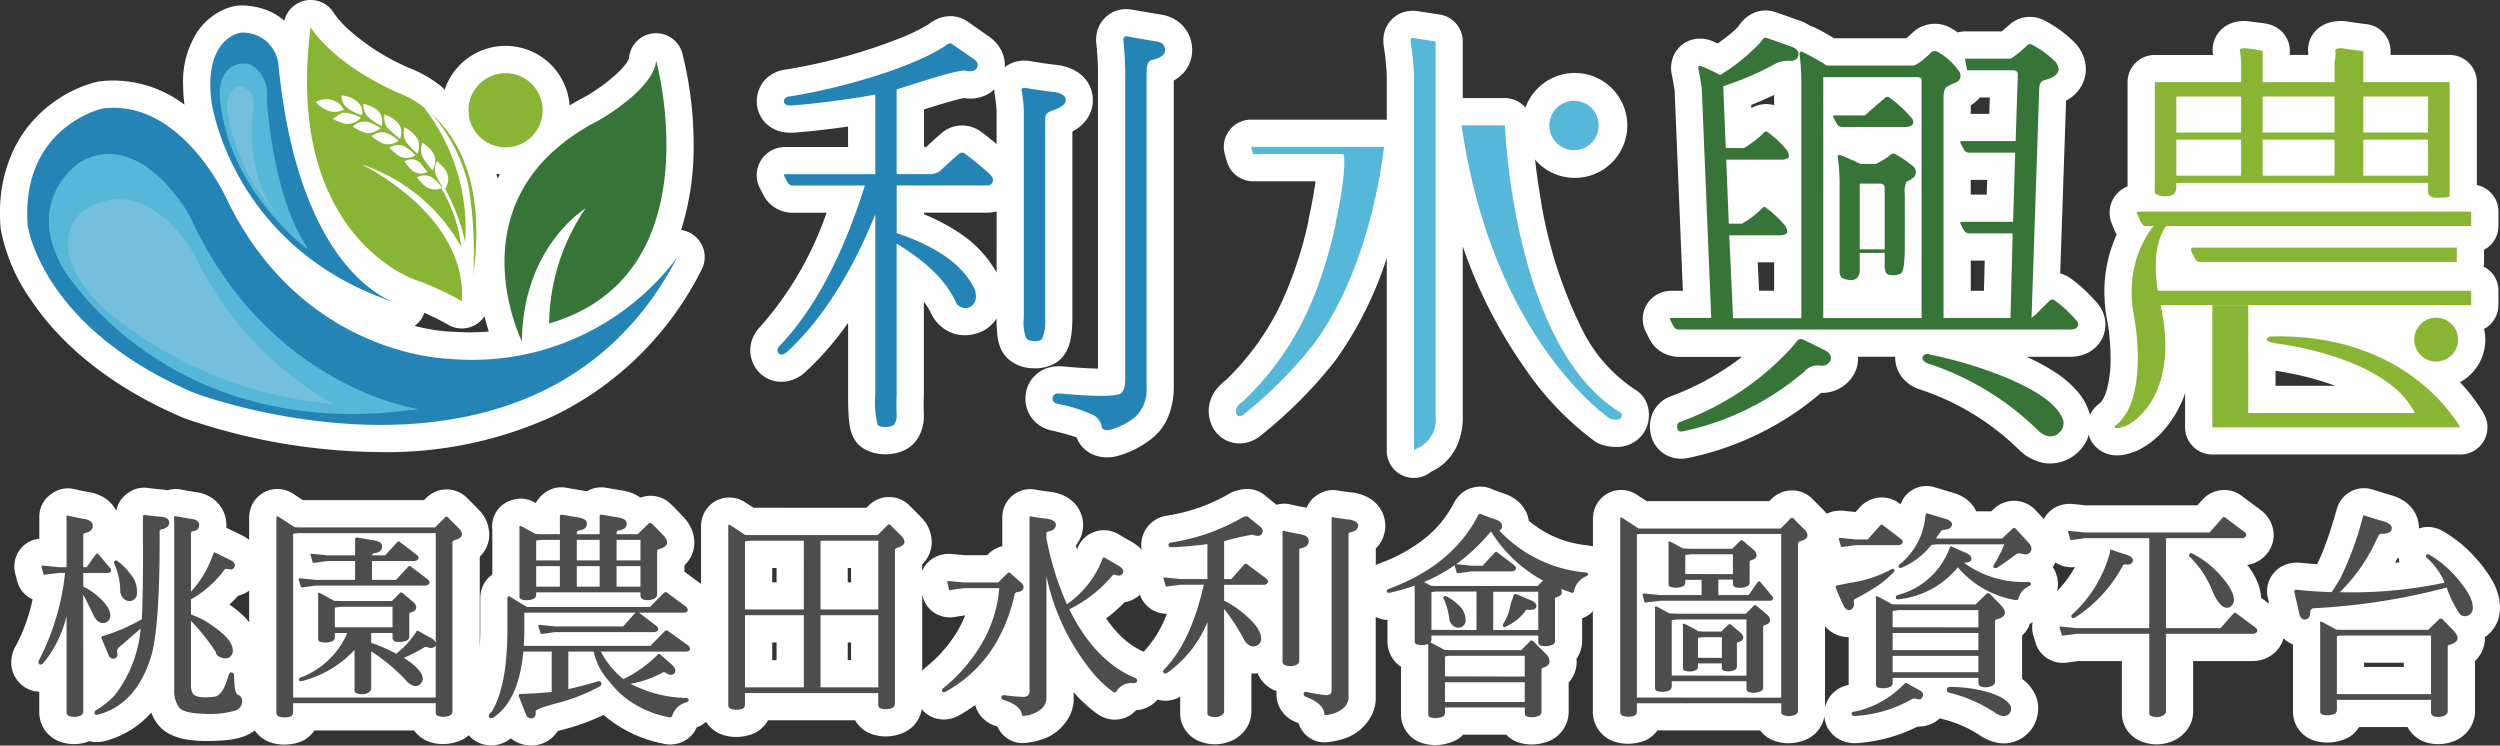 <svg xmlns="http://www.w3.org/2000/svg" xmlns:xlink="http://www.w3.org/1999/xlink" width="246.481" height="73.506" viewBox="0 0 246.481 73.506">
  <rect x="0" y="0" width="246.481" height="73.506" fill="#333333" stroke="none"/>
  <defs>
    <clipPath id="clip-path">
      <rect id="Rectangle_344" data-name="Rectangle 344" width="246.481" height="73.506" transform="translate(0 0)" fill="none"/>
    </clipPath>
  </defs>
  <g id="logo-platform" transform="translate(0 0)">
    <g id="Group_125" data-name="Group 125" clip-path="url(#clip-path)">
      <path id="Path_742" data-name="Path 742" d="M18.088,41.2l.1.041a60.27,60.27,0,0,0,19.346,3.332,39.351,39.351,0,0,0,17.05-3.565A31.781,31.781,0,0,0,69.173,26.58a2.681,2.681,0,0,0-2.021-3.9,27.252,27.252,0,0,0,1.236-8.41,37,37,0,0,0-1.119-9.03,2.682,2.682,0,0,0-5.259.518h0a1.054,1.054,0,0,1-.117.253,5.609,5.609,0,0,1-.917,1.1,16.4,16.4,0,0,1-2.124,1.695c-.325.222-.607.4-.8.519-.1.06-.172.105-.22.133l-.051.03-.01.005h0c-.564.29-1.1.593-1.613.9A6.331,6.331,0,0,0,43.835,8.861a2.669,2.669,0,0,0-.428-.422A12.02,12.02,0,0,0,40.348,6.7a21.94,21.94,0,0,1-6.053-3.85,10.744,10.744,0,0,1-1.133-1.219c-.1-.135-.17-.23-.2-.278l-.024-.036h0a2.676,2.676,0,0,0-4.906.722,5.924,5.924,0,0,0-1.631-1,7.088,7.088,0,0,0-2.7-.5,3.119,3.119,0,0,0-.374.026,4.842,4.842,0,0,0-1.093.307,6.2,6.2,0,0,0-2.771,2.257,8.982,8.982,0,0,0-1.41,5.186,15.971,15.971,0,0,0,.133,2c-.257-.184-.508-.371-.782-.542a11.737,11.737,0,0,0-6.209-1.836,11.3,11.3,0,0,0-1.388.086l-.244.041a12.567,12.567,0,0,0-4.836,2.437,12.27,12.27,0,0,0-3.274,4.035A14.281,14.281,0,0,0,0,21.06q0,.65.048,1.336l.016.156a17.789,17.789,0,0,0,2.971,6.991C5.525,33.295,10.1,37.8,18.088,41.2M44.321,32.69h0s-.194,0-.56-.038a19.97,19.97,0,0,1-2.892-.52,2.656,2.656,0,0,0,.972-1.294c1.263.564,2.183,1.083,2.346,1.18a2.671,2.671,0,0,0,3.578-.835c.088.342.177.684.268.985.055.181.11.353.165.518-.6.045-1.209.077-1.845.078q-.917,0-1.886-.068Zm4.952-15.479c-.075.132-.137.266-.208.4-.038-.162-.085-.313-.126-.472.117.017.234.034.353.044l-.019.03m8.5-7.712h0Z" fill="#fff"/>
      <path id="Path_743" data-name="Path 743" d="M113.7,43.116h0v0Z" fill="#fff"/>
      <path id="Path_744" data-name="Path 744" d="M74.716,36.567A3.036,3.036,0,0,0,77.04,37.64a3.262,3.262,0,0,0,1.174-.222,3.956,3.956,0,0,0,.773-.4l.311-.242a30.005,30.005,0,0,0,4.319-4.95v7.052c0,.953.02,1.712.071,2.346a8.011,8.011,0,0,0,.121.923,4.04,4.04,0,0,0,.143.54,3.052,3.052,0,0,0,.444.853,2.666,2.666,0,0,0,.824.729,4.144,4.144,0,0,0,2.072.517,4.619,4.619,0,0,0,1.128-.132,3.7,3.7,0,0,0,1.259-.575,2.494,2.494,0,0,0,.338-.286,3.541,3.541,0,0,0,.833-1.347,4.61,4.61,0,0,0,.235-1.18,2.274,2.274,0,0,0,0-.286c-.013-.4-.02-.772-.02-1.11s.007-.644.019-.913l0-.12v-9.1a6.557,6.557,0,0,1,.678,1.1l.022.046a4.042,4.042,0,0,0,1.222,1.482,3.577,3.577,0,0,0,2.112.686,4.158,4.158,0,0,0,1.678-.37,2.891,2.891,0,0,0,.3-.154A3.587,3.587,0,0,0,98.255,31.4a14.341,14.341,0,0,0,.081,1.673,5.175,5.175,0,0,0,.168.845,3.379,3.379,0,0,0,.219.564,2.968,2.968,0,0,0,.57.8l.142.132a3.677,3.677,0,0,0,1.18.683,3.75,3.75,0,0,0,1.059.2V36.3c.127.01.257.016.392.016a4.161,4.161,0,0,0,1.053-.132,3.554,3.554,0,0,0,1.157-.54,2.778,2.778,0,0,0,.56-.539,3.518,3.518,0,0,0,.552-1.048,6.056,6.056,0,0,0,.257-1.212c.046-.394.071-.8.083-1.257V12.965a5.127,5.127,0,0,0,.6-.376,3.7,3.7,0,0,0,.889-.938,3.263,3.263,0,0,0,.527-1.559l0-.047,0-.184a3.232,3.232,0,0,0-.4-1.566,3.309,3.309,0,0,0-.714-.885,3.856,3.856,0,0,0-1.134-.683,5.492,5.492,0,0,0-1.019-.286l-.2-.03q-1.4-.153-2.719-.389a2.23,2.23,0,0,0-.257-.033c-.094-.007-.2-.012-.31-.012a3.335,3.335,0,0,0-.651.062,2.967,2.967,0,0,0-.679.22,2.8,2.8,0,0,0-.621.391c.006-.079.029-.15.029-.23a3.215,3.215,0,0,0-.2-1.106,3.444,3.444,0,0,0-.736-1.173,4.307,4.307,0,0,0-.758-.631v0Q96.5,2.9,95.4,2.127l-.08-.054a2.979,2.979,0,0,0-1.62-.48,3.255,3.255,0,0,0-1.528.393,4.229,4.229,0,0,0-.613.4,17.532,17.532,0,0,1-2.341,1.186A54.336,54.336,0,0,1,77.6,6.835a3.862,3.862,0,0,0-.6.107,3.508,3.508,0,0,0-.772.308,3.08,3.08,0,0,0-1.614,2.726c0,.117.006.208.012.275l0,.041a3.018,3.018,0,0,0,1.238,2.163,3.248,3.248,0,0,0,1.177.531,3.986,3.986,0,0,0,.911.1l.278-.008.047,0c1.505-.111,3.452-.329,5.337-.6v2.014h-6.16a3.1,3.1,0,0,0-.561.051,2.774,2.774,0,0,0-2.116,3.693c.032.088.065.158.1.229h0a3.239,3.239,0,0,0,.159.305l0,0a7.963,7.963,0,0,0,.4.747l.129.188a3.169,3.169,0,0,0,1.1.914,3.47,3.47,0,0,0,1.086.332,2.817,2.817,0,0,0,.367.025h3.372a33.256,33.256,0,0,1-6.514,11.211l0,0a3.588,3.588,0,0,0-.639.873,3.173,3.173,0,0,0,.176,3.243ZM96.6,28.49Zm1.658-1.61a11.22,11.22,0,0,0-3.5-3.8,19.083,19.083,0,0,0-3.658-1.95v-.161h6.243a3.46,3.46,0,0,0,.919-.127ZM98.1,9.485a11.534,11.534,0,0,1,.157,1.529V14.2c-.476-.4-.951-.778-1.426-1.131h0l-.01-.006-.034-.027,0,0a3.339,3.339,0,0,0-.776-.441,3.146,3.146,0,0,0-1.158-.224,3.114,3.114,0,0,0-1.356.314,3.19,3.19,0,0,0-.756.52l0-.005c-.485.418-.954.854-1.423,1.289h-.216v-3.7c.854-.27,1.634-.512,2.284-.7.548-.16,1.011-.283,1.341-.358.135-.03.238-.05.315-.063a4.359,4.359,0,0,0,.6.051,3.6,3.6,0,0,0,1.647-.384,3.152,3.152,0,0,0,.742-.526l0,.031a2.936,2.936,0,0,0,.075.647" fill="#fff"/>
      <path id="Path_745" data-name="Path 745" d="M108.1,4.392a28.328,28.328,0,0,1,.152,2.869v29.08c-.858-.014-2.034-.083-3.518-.221l-.07,0-.275-.009a3.622,3.622,0,0,0-.888.106,3.144,3.144,0,0,0-2.356,2.513l-.032.241c-.011.118-.014.222-.014.308a3.309,3.309,0,0,0,.192,1.121,3.162,3.162,0,0,0,1.209,1.546,3.342,3.342,0,0,0,1.211.5c.875.209,1.574.4,2.062.554.154.049.278.092.385.132a2.9,2.9,0,0,0,.184.425,2.986,2.986,0,0,0,.694.817,3.1,3.1,0,0,0,1.185.6,3.609,3.609,0,0,0,.929.117,4.5,4.5,0,0,0,.524-.032,3.079,3.079,0,0,0,.392-.075,9.376,9.376,0,0,0,3.632-1.86,5.406,5.406,0,0,0,1.571-2.276,7.975,7.975,0,0,0,.457-2.614V7.943a4.638,4.638,0,0,0,.459-.3,3.538,3.538,0,0,0,.955-1.106,3.326,3.326,0,0,0,.4-1.591,3.631,3.631,0,0,0-.219-1.261,3.427,3.427,0,0,0-1.327-1.668,3.907,3.907,0,0,0-1.578-.588h0q-1.5-.243-2.842-.486l-.214-.03c-.1-.01-.208-.016-.318-.016a3.022,3.022,0,0,0-1.157.227,2.93,2.93,0,0,0-1.67,1.834,3.233,3.233,0,0,0-.148.985,3.415,3.415,0,0,0,.034.449Z" fill="#fff"/>
      <path id="Path_746" data-name="Path 746" d="M162.382,32.937h0a8.463,8.463,0,0,0,.406.766l.134.2a3.154,3.154,0,0,0,1.112.922,3.494,3.494,0,0,0,1.087.333,3.036,3.036,0,0,0,.369.025h6.262a26.558,26.558,0,0,1-7.005,3.881l0,0a3.3,3.3,0,0,0-.7.35A3.126,3.126,0,0,0,163,40.607a3.2,3.2,0,0,0-.333,1.432,3.075,3.075,0,0,0,.037.4h-.01c0,.043.017.1.023.141,0,.025,0,.058.007.081h.006a3.073,3.073,0,0,0,.2.725,3,3,0,0,0,1.258,1.427,3.1,3.1,0,0,0,1.557.41,3.633,3.633,0,0,0,.671-.065h0a29.4,29.4,0,0,0,13.134-6.424l.055,0a3.594,3.594,0,0,0,3.257-1.987,2.718,2.718,0,0,0,.209-.544,3.538,3.538,0,0,0,.118-.9c0-.042-.009-.086-.011-.129h3.674c0,.021,0,.052,0,.071a3.141,3.141,0,0,0,.209,1.132,3.243,3.243,0,0,0,.918,1.295,3.8,3.8,0,0,0,1.012.617l.182.069a25.077,25.077,0,0,1,9.9,6l.072.07a4.7,4.7,0,0,0,2.4,1.222l.242.03c.107.009.214.013.324.013a3.986,3.986,0,0,0,1.491-.287,4.085,4.085,0,0,0,1.25-.8,3.966,3.966,0,0,0,.943-1.329,3.789,3.789,0,0,0,.136-.44,2.558,2.558,0,0,0,.086.3,2.815,2.815,0,0,0,.564.871,2.855,2.855,0,0,0,1.2.746,3.1,3.1,0,0,0,.939.143,4.057,4.057,0,0,0,1-.135,7.65,7.65,0,0,0,.883-.287l.119-.049a8.323,8.323,0,0,0,2.936-2.4,10.832,10.832,0,0,0,1.763-3.218c0-.013.008-.029.012-.043v3.362a2.684,2.684,0,0,0,2.684,2.683h24.444a2.682,2.682,0,0,0,2.323-4.026,17.726,17.726,0,0,0-2.347-3.1,4.766,4.766,0,0,0,2.372-5.261,2.632,2.632,0,0,0,.631-.453,2.7,2.7,0,0,0,.786-1.9V28.663a2.61,2.61,0,0,0-1.464-2.376,2.627,2.627,0,0,0,.046-.46V24.632a2.637,2.637,0,0,0,.632-.453,2.7,2.7,0,0,0,.786-1.9V20.863a2.674,2.674,0,0,0-2.128-2.622V8.1a2.684,2.684,0,0,0-2.683-2.683h-5.826V5.045a2.678,2.678,0,0,0-2.381-2.666c-.647-.074-1.218-.16-1.956-.272l-.194-.023c-.121-.009-.234-.013-.346-.013a4.217,4.217,0,0,0-1.077.133,3.04,3.04,0,0,0-.94.418,2.809,2.809,0,0,0-.755.741,2.773,2.773,0,0,0-.489,1.567,3.151,3.151,0,0,0,.033.387h-.005l0,.022-.015.067,0,.01h-1.8V5.025a2.707,2.707,0,0,0-.214-1.052A2.723,2.723,0,0,0,224,2.493a3.189,3.189,0,0,0-.506-.146c-.191-.039-.33-.059-.481-.08-.433-.059-.943-.114-1.245-.16l-.193-.022c-.109-.009-.22-.014-.336-.014a3.44,3.44,0,0,0-1.236.214,2.862,2.862,0,0,0-1.061.689,2.784,2.784,0,0,0-.794,1.946,2.934,2.934,0,0,0,.033.4h0c.006.038.008.064.013.1h-5.749A2.684,2.684,0,0,0,209.761,8.1V18.385c-.076.029-.151.056-.232.1a2.773,2.773,0,0,0-1.54,2.485,2.866,2.866,0,0,0,.161.94,2.926,2.926,0,0,0,.119.285c.014.033.063.159.134.336.067.156.156.357.288.6a13.4,13.4,0,0,0-1.214,5.63,15.471,15.471,0,0,0,.329,3.12h0v0a21.473,21.473,0,0,1,.281,3.406,11.866,11.866,0,0,1-.343,3.049,4.318,4.318,0,0,1-.412,1.023,1.554,1.554,0,0,1-.4.474,2.7,2.7,0,0,0-.79.921c-.026.05-.055.11-.087.184a2.534,2.534,0,0,0-.064-.257,5.834,5.834,0,0,0-1.048-1.939,10.162,10.162,0,0,0-2.474-2.136,21.666,21.666,0,0,0-2.664-1.43h4.384l.2-.008a3.83,3.83,0,0,0,1.443-.38,3.26,3.26,0,0,0,.838-.6,3.13,3.13,0,0,0,.658-.964l.017-.041A3.1,3.1,0,0,0,207.579,32a3.207,3.207,0,0,0-.4-1.529,3.681,3.681,0,0,0-.562-.766l0,0c-.021-.024-.045-.044-.066-.068s-.033-.039-.05-.056l0,0a15.343,15.343,0,0,0-2.344-2.134l-.1-.07a3.24,3.24,0,0,0-.938-.417L203.7,9.928a4.8,4.8,0,0,0,.593-.388,3.681,3.681,0,0,0,.937-1.1,3.374,3.374,0,0,0,.418-1.623,3.552,3.552,0,0,0-.246-1.286,4.245,4.245,0,0,0-.509-.933,2.566,2.566,0,0,0-.287-.338,11.811,11.811,0,0,0-2.9-2.171v0c-.017-.01-.039-.019-.057-.028s-.042-.025-.064-.036v0a3.129,3.129,0,0,0-1.448-.362,2.951,2.951,0,0,0-2.03.794l-.006-.006c-.3.266-.537.469-.741.642H193.73a2.684,2.684,0,0,0-.705.105c-.221-.152-.445-.3-.679-.433l-.009,0a3.221,3.221,0,0,0-1.58-.42,3.258,3.258,0,0,0-1.893.62l-.3.252c-.262.254-.461.427-.62.557h-7.1c-.637-.382-1.273-.739-1.91-1.046l-.075-.035c-.109-.045-.237-.094-.381-.14a4.575,4.575,0,0,0-.921-.475l-.02-.007c-.722-.26-1.536-.546-2.448-.859h0a2.918,2.918,0,0,0-1-.182,2.978,2.978,0,0,0-1.285.294,3.323,3.323,0,0,0-1.041.79,4.16,4.16,0,0,0-.388.511l-.042.047a9.57,9.57,0,0,1-1.068.935c-.264.206-.57.435-.913.683-.154-.069-.3-.139-.459-.208l-.071-.03a3.22,3.22,0,0,0-1.214-.244,2.876,2.876,0,0,0-1.065.2,2.8,2.8,0,0,0-.875.552,2.845,2.845,0,0,0-.765,1.2,2.98,2.98,0,0,0-.147.932,3.248,3.248,0,0,0,.02.357,2.034,2.034,0,0,0,.041.258c.093.442.191.993.29,1.627l.81,19.735h-1.1a3.149,3.149,0,0,0-.565.051,2.8,2.8,0,0,0-1.411.708,2.756,2.756,0,0,0-.876,2.019,2.809,2.809,0,0,0,.169.962,3.013,3.013,0,0,0,.251.529m61.963,3.621a30.479,30.479,0,0,1,5.08,1.19c.266.088.532.186.8.285h-5.877ZM194.3,17.736h1.619l-.045,1.449H194.3Zm1.38,7.959-.076,2.973h-1.3V25.695ZM174.915,10.382a2.782,2.782,0,0,0-.777-.12,2.924,2.924,0,0,0-1.354.336c-.044.024-.072.048-.113.072l-.013-.323c.747-.3,1.5-.62,2.257-.99Zm0,15.483v2.8H173.43l-.131-2.8ZM196.181,9.608l-.053,1.618H194.3v-.837l.013-.006a3.734,3.734,0,0,0,.889-.775Z" fill="#fff"/>
      <path id="Path_747" data-name="Path 747" d="M119.465,41.918l.016.031,0,.014h0a3.053,3.053,0,0,0,.959,1.181,2.992,2.992,0,0,0,1.759.573,3.133,3.133,0,0,0,.984-.159,3.636,3.636,0,0,0,.668-.3,2.8,2.8,0,0,0,.4-.275,45.02,45.02,0,0,0,7.433-7.475l.012-.016a36.515,36.515,0,0,0,5.03-10.07V44.438a2.668,2.668,0,0,0,4.342,2.093l.08-.038a5.259,5.259,0,0,0,2.555-2.665,6.966,6.966,0,0,0,.516-2.778V24.29a47.655,47.655,0,0,0,6.164,12.071,29.535,29.535,0,0,0,6.876,7.164,2.638,2.638,0,0,0,.73.339,4.878,4.878,0,0,0,1.352.21,3.465,3.465,0,0,0,1.252-.227,3.128,3.128,0,0,0,.964-.593,3.076,3.076,0,0,0,.848-1.3,3.213,3.213,0,0,0,.167-1.028,3.272,3.272,0,0,0-.143-.972,2.694,2.694,0,0,0-1.194-1.523,15.162,15.162,0,0,1-5.312-6.076,44.668,44.668,0,0,1-4.091-13.142c-.219-1.3-.374-2.48-.489-3.5.077.088.141.189.224.271a5.173,5.173,0,1,0-1.17-5.368,2.668,2.668,0,0,0-2.03-.948h-4.148V4.089a2.681,2.681,0,0,0-2.258-2.65c-.73-.117-1.487-.23-2.179-.34l-.194-.024c-.087-.007-.181-.013-.287-.013a3.028,3.028,0,0,0-.988.163,2.849,2.849,0,0,0-1.793,1.858,3.053,3.053,0,0,0-.134.912,3.744,3.744,0,0,0,.052.618,26.748,26.748,0,0,1,.288,2.813v4.4a2.54,2.54,0,0,0-.275-.03h-13.11a2.684,2.684,0,0,0-2.577,3.434l.207.71a2.686,2.686,0,0,0,2.577,1.933H129.7c-.112.839-.267,1.715-.4,2.393-.074.378-.141.7-.189.916-.023.111-.042.2-.055.254l-.018.08a2.458,2.458,0,0,0-.039.3,39.482,39.482,0,0,1-2.634,7.979,26.088,26.088,0,0,1-5.5,7.68,4.8,4.8,0,0,0-.965.943,3.764,3.764,0,0,0-.507.909,3.39,3.39,0,0,0-.225,1.208,3.347,3.347,0,0,0,.307,1.384Z" fill="#fff"/>
      <path id="Path_748" data-name="Path 748" d="M141.675,46.2l0,0,0,0Z" fill="#fff"/>
      <path id="Path_749" data-name="Path 749" d="M245.688,57.192a13.18,13.18,0,0,0-1.673-2.251l-.027-.03a12.81,12.81,0,0,0-3.208-2.585h0l-.014-.007-.015-.009h0a2.9,2.9,0,0,0-1.382-.356,2.777,2.777,0,0,0-.882.156c0-.013,0-.022,0-.035a3.156,3.156,0,0,0-.325-1.394,3.338,3.338,0,0,0-1.2-1.323,4.444,4.444,0,0,0-1.145-.515l-.026-.007c-.6-.172-1.2-.358-1.807-.557l0,.009a2.671,2.671,0,0,0-.9-.158,2.778,2.778,0,0,0-2.692,2.074l-.006,0c-.383,1.35-.75,2.5-1.091,3.428a16.5,16.5,0,0,1-.854,1.991c-.565-.037-1.114-.082-1.64-.137l-.121-.01-.22-.007a3.331,3.331,0,0,0-.621.058,2.992,2.992,0,0,0-.657.207,2.807,2.807,0,0,0-1.666,2.569,2.806,2.806,0,0,0,.082.666h0c.044.189.084.371.126.559l-.8-.6a4.6,4.6,0,0,0-.239-1.245,6.831,6.831,0,0,0-.943-1.746c-.058-.08-.128-.158-.189-.238a3.2,3.2,0,0,0,1-.329,3.067,3.067,0,0,0,1.315-1.343l.091-.2a2.931,2.931,0,0,0,.207-1.078,2.993,2.993,0,0,0-.552-1.718,3.467,3.467,0,0,0-.786-.792l.01.008-1.794-1.335h0a2.821,2.821,0,0,0-1.753-.6,2.891,2.891,0,0,0-1.183.256,3.01,3.01,0,0,0-.737.473l-.253.25-.471.533H205.692l-1.305-.132-.046,0c-.088-.007-.186-.012-.3-.012a2.867,2.867,0,0,0-1.226.257,2.772,2.772,0,0,0-1.079.872,2.457,2.457,0,0,0-.229.369l-.8-.864-.079-.081a2.988,2.988,0,0,0-.807-.573,2.874,2.874,0,0,0-2.291-.089,3,3,0,0,0-.726.407l-.235.2-.244.234h-1.5c-.025-.054-.037-.117-.065-.168a3.266,3.266,0,0,0-1.247-1.262,4.256,4.256,0,0,0-1-.41v0q-.826-.252-1.694-.508v0a2.711,2.711,0,0,0-3.437,1.662l-.073-.056,0,0a2.847,2.847,0,0,0-2.95-.375,3.008,3.008,0,0,0-.738.469l-.256.25-.416.467-1.168-.119-.04,0c-.092-.008-.193-.013-.308-.013a2.858,2.858,0,0,0-1.238.264c-.027.012-.059.031-.087.045a3.5,3.5,0,0,0-.292-.325l.007-.007-1.085-1.086,0,0a2.809,2.809,0,0,0-.564-.464,2.832,2.832,0,0,0-2.8-.106,2.976,2.976,0,0,0-.75.552l.007-.007-.195.195H162.346l-.895-.585v0a2.771,2.771,0,0,0-3.921.72,2.843,2.843,0,0,0-.418,1.011,3.142,3.142,0,0,0-.06.618v2.693a3.122,3.122,0,0,0-.466-.08V53.77a10.568,10.568,0,0,1-3.676-1.005,10.7,10.7,0,0,1-2.182-1.429,3.127,3.127,0,0,0-.2-.72,3.3,3.3,0,0,0-1.019-1.31,4.079,4.079,0,0,0-1.048-.583l-.144-.051c-.44-.142-.876-.3-1.314-.487a2.762,2.762,0,0,0-1.068-.208,2.894,2.894,0,0,0-1.6.487,2.947,2.947,0,0,0-.915.985l-.065.12a10.751,10.751,0,0,1-2.786,3.441,15.71,15.71,0,0,1-4.582,2.543l0,0a3.2,3.2,0,0,0-.344.149V54.081a3.191,3.191,0,0,0,.631-.883,3.272,3.272,0,0,0,.305-1.253l0-.113a3.127,3.127,0,0,0-.4-1.525,3.2,3.2,0,0,0-.7-.85,3.6,3.6,0,0,0-1.071-.63,4.878,4.878,0,0,0-.917-.246l-.175-.024c-.445-.046-.918-.114-1.423-.2a2.7,2.7,0,0,0-1.787.309l-.146.083a2.655,2.655,0,0,0-1.134,1.312c-.045-.009-.093-.025-.137-.033l-.037-.007c-.528-.086-1-.183-1.4-.286a2.666,2.666,0,0,0-1.4.035c-.411-.331-.8-.647-1.166-.947a2.633,2.633,0,0,0-.863-.475,2.724,2.724,0,0,0-.87-.139,3.137,3.137,0,0,0-.462.036,5.466,5.466,0,0,0-.664.153,2.621,2.621,0,0,0-.726.331,17.465,17.465,0,0,1-6.069,2.113,3.146,3.146,0,0,0-.5.118,3,3,0,0,0-.749.371,2.916,2.916,0,0,0-.982,1.15,2.958,2.958,0,0,0-.284,1.273,2.31,2.31,0,0,0,.014.276c.006.059.031.127.041.189-.053-.057-.107-.13-.158-.18a4.22,4.22,0,0,0-.776-.577l-.007,0q-.645-.375-1.342-.785l-.043-.025a2.857,2.857,0,0,0-1.416-.377,2.786,2.786,0,0,0-.93.159,2.817,2.817,0,0,0-1.134.754,2.86,2.86,0,0,0-.513.8l-.076.2c-.035-.137-.063-.288-.1-.428a3.209,3.209,0,0,0,.4-.629,3.285,3.285,0,0,0,.309-1.25l0-.124a3.139,3.139,0,0,0-.4-1.526,3.2,3.2,0,0,0-.7-.851,3.568,3.568,0,0,0-1.076-.631,4.8,4.8,0,0,0-.919-.243l-.158-.022q-.675-.074-1.426-.205L102,48.253a2.866,2.866,0,0,0-.4-.027A2.764,2.764,0,0,0,98.819,51V53.85a2.835,2.835,0,0,0-.608.218,2.957,2.957,0,0,0-.77.555l.019-.019-.137.134H95.132l-1.3-.114h0c-.089-.008-.186-.015-.3-.015a3.049,3.049,0,0,0-.593.058,2.789,2.789,0,0,0-1.8,1.217,2.615,2.615,0,0,0-.221.426v-.669a3.145,3.145,0,0,0,.425-.508,3.084,3.084,0,0,0,.5-1.344,2.5,2.5,0,0,0,.014-.441,3.608,3.608,0,0,0-.311-1.311,3.484,3.484,0,0,0-.749-1.056l.006-.006-1.086-1.085,0,0a2.805,2.805,0,0,0-.559-.46,2.833,2.833,0,0,0-2.8-.109,3.013,3.013,0,0,0-.75.552l-.188.189H74.293c-.294-.194-.57-.374-.816-.528a3,3,0,0,0-.382-.215,2.814,2.814,0,0,0-1.2-.269,2.757,2.757,0,0,0-2.286,1.212,2.842,2.842,0,0,0-.428,1.019,3.071,3.071,0,0,0-.063.63V57.57l-1.638-1.209v-.625a3.049,3.049,0,0,0,.974-2.256,3.4,3.4,0,0,0-.465-1.693,4.742,4.742,0,0,0-.754-.979h0l-1-1.021,0,.005a2.962,2.962,0,0,0-.765-.582,2.912,2.912,0,0,0-1.346-.331,2.828,2.828,0,0,0-.987.189,3.792,3.792,0,0,0-.761-.433,4.647,4.647,0,0,0-.914-.257l-.054-.009q-.872-.139-1.693-.285a2.657,2.657,0,0,0-1.855.365c-.107-.026-.214-.052-.318-.071l-.055-.01c-.582-.092-1.146-.188-1.693-.284a2.688,2.688,0,0,0-2.179.581l-.125.1a2.684,2.684,0,0,0-.66.836l-.218-.118a2.671,2.671,0,0,0-1.99-.217l-.146.041a2.685,2.685,0,0,0-1.95,2.792l.012.148v4.394a2.8,2.8,0,0,0-.5.449,2.845,2.845,0,0,0-.55,1.006,3.111,3.111,0,0,0-.129.689l-.007.2v3.108c0,.63-.022,1.209-.053,1.762V54.892a3.128,3.128,0,0,0,.425-.507,3.087,3.087,0,0,0,.495-1.333,2.715,2.715,0,0,0,.015-.477,3.638,3.638,0,0,0-.31-1.286,3.472,3.472,0,0,0-.75-1.055l.007-.007-1.084-1.085,0,0a2.793,2.793,0,0,0-.563-.463,2.832,2.832,0,0,0-2.79-.112,2.968,2.968,0,0,0-.736.534l-.017.016-.195.195H29.874l-.922-.6h0a3.016,3.016,0,0,0-.413-.234,2.826,2.826,0,0,0-1.2-.266,2.775,2.775,0,0,0-2.714,2.237,3.084,3.084,0,0,0-.062.624v2.155a4.292,4.292,0,0,0-.732-.461q-.688-.333-1.41-.684l0,0c-.037-.019-.071-.037-.113-.056,0-.037.011-.079.012-.115l0-.111A3.312,3.312,0,0,0,22.1,50.6a3.232,3.232,0,0,0-1.259-1.537,3.69,3.69,0,0,0-1.422-.531l-.028,0q-.768-.115-1.545-.27l-.155-.026a2.85,2.85,0,0,0-.4-.028,2.97,2.97,0,0,0-.784.126c-.087-.015-.177-.034-.259-.043l-.052-.006c-.572-.054-1.123-.114-1.648-.18a2.677,2.677,0,0,0-1.838.44l-.125.085a2.676,2.676,0,0,0-1.118,1.727,3.331,3.331,0,0,0-1.318-1.365,4.21,4.21,0,0,0-1.339-.468l-.044-.008c-.531-.086-1-.183-1.4-.285a2.68,2.68,0,0,0-2.235.426l-.144.1a2.683,2.683,0,0,0-1.111,2.175v2.176a2.87,2.87,0,0,0-.87.244,2.737,2.737,0,0,0-1.592,2.487,2.7,2.7,0,0,0,.055.546l.012.059c.057.252.122.508.192.766v.006c.01.036.017.072.028.108l.008,0a2.68,2.68,0,0,0,.385.84,2.764,2.764,0,0,0,1.117.926,17.285,17.285,0,0,1-1.657,4.6h0a3.42,3.42,0,0,0-.276.593A3.086,3.086,0,0,0,1.107,65.3a2.9,2.9,0,0,0,1,2.2h0a2.914,2.914,0,0,0,.852.513,2.855,2.855,0,0,0,.912.181v2.013A3.088,3.088,0,0,0,5.521,72.95a3.259,3.259,0,0,0,.363.161,4.1,4.1,0,0,0,2.934-.039,3,3,0,0,0,.715.09,3.247,3.247,0,0,0,.8-.1l.03-.008a9.2,9.2,0,0,0,4.548-2.791l.005-.006a4.427,4.427,0,0,0,.639,1.158h0a3.647,3.647,0,0,0,1.226.986,5.718,5.718,0,0,0,1.684.516,12.7,12.7,0,0,0,1.749.142h.054a19.382,19.382,0,0,0,2.135-.1,6.612,6.612,0,0,0,1.894-.455l.106-.048a4.43,4.43,0,0,0,.716-.439,3.147,3.147,0,0,0,.972.914,2.387,2.387,0,0,0,.39.191,4.223,4.223,0,0,0,1.549.291,4.838,4.838,0,0,0,1.428-.223,2.543,2.543,0,0,0,.584-.259A3.186,3.186,0,0,0,31,72.017h9.83a2.971,2.971,0,0,0,1.2,1,4.041,4.041,0,0,0,1.638.345A4.58,4.58,0,0,0,45.414,73a2.329,2.329,0,0,0,.37-.186,2.9,2.9,0,0,0,.434-.323,2.9,2.9,0,0,0,1,.744,2.944,2.944,0,0,0,1.194.253,3.144,3.144,0,0,0,1.693-.5c.091-.059.168-.135.256-.2.02.016.035.034.056.05a3.2,3.2,0,0,0,1.95.661,3.421,3.421,0,0,0,.477-.034l.187-.033a3.127,3.127,0,0,0,1.047-.432,3.055,3.055,0,0,0,.9-.916c.156-.046.325-.094.518-.145h0a22.51,22.51,0,0,0,4.017-1.453,12.691,12.691,0,0,0,5.8,2.816v0c.019,0,.043.008.063.012l.053.014v0a3.064,3.064,0,0,0,.646.073,3.01,3.01,0,0,0,.789-.107,2.883,2.883,0,0,0,1.271-.747,2.749,2.749,0,0,0,.553-.828,2.985,2.985,0,0,0,.927-.559,3.16,3.16,0,0,0,1.037,1.02,3.347,3.347,0,0,0,.366.179,4.207,4.207,0,0,0,1.559.3,4.794,4.794,0,0,0,1.436-.227,2.843,2.843,0,0,0,.562-.248,3.176,3.176,0,0,0,1.086-1.057c.023-.037.031-.078.053-.115h8.6a3.065,3.065,0,0,0,1,1.058,3.325,3.325,0,0,0,.353.19,4.032,4.032,0,0,0,1.642.347,4.556,4.556,0,0,0,1.748-.362,3.023,3.023,0,0,0,1.5-1.376,3.078,3.078,0,0,0,.319-.953,2.761,2.761,0,0,0,.722.628,2.883,2.883,0,0,0,1.451.393,3.027,3.027,0,0,0,1.428-.362,16.19,16.19,0,0,0,1.681-1.072c.019.073.028.143.054.218a2.952,2.952,0,0,0,.993,1.365,3.027,3.027,0,0,0,.988.493v0c.06.018.1.035.151.052a2.68,2.68,0,0,0,2.746,1.615,7.6,7.6,0,0,0,1.748-.383,4.574,4.574,0,0,0,1.713-1.056,4.8,4.8,0,0,0,.842-1.107,3.759,3.759,0,0,0,.463-1.624l0-.126v-.705c.035.04.067.083.1.123l.031.035a14.267,14.267,0,0,0,2.186,1.974l.008.006a3.122,3.122,0,0,0,.678.367,2.912,2.912,0,0,0,1.048.2,2.873,2.873,0,0,0,1.523-.44,2.831,2.831,0,0,0,.578-.49,3.081,3.081,0,0,0,1.122-.285,2.923,2.923,0,0,0,.951-.715c.013-.014.021-.034.033-.049a2.842,2.842,0,0,0,.767.117,2.975,2.975,0,0,0,1.477-.4v1.62l0,.026a2.918,2.918,0,0,0,.218,1.108,2.958,2.958,0,0,0,.937,1.22,3.215,3.215,0,0,0,.886.479h0l.012,0,.015.006v0a4,4,0,0,0,1.337.234A4.142,4.142,0,0,0,121.5,73a2.158,2.158,0,0,0,.256-.135,3.436,3.436,0,0,0,1.007-.893,3.083,3.083,0,0,0,.439-.815,3.029,3.029,0,0,0,.175-1.012V66.391c.068,0,.132.02.2.02a3.4,3.4,0,0,0,.412-.049,2.885,2.885,0,0,0,.231.466,3.129,3.129,0,0,0,1.177,1.108,2.248,2.248,0,0,0,.375.168c.029.011.062.015.091.025-.011.123-.014.222-.014.283a3.021,3.021,0,0,0,.14.912,2.975,2.975,0,0,0,.838,1.3,3.009,3.009,0,0,0,.989.586l0,.007c.087.033.158.064.221.092a2.644,2.644,0,0,0,2.84,1.86,7.621,7.621,0,0,0,1.745-.382,4.6,4.6,0,0,0,1.715-1.056h0a4.843,4.843,0,0,0,.838-1.1A3.756,3.756,0,0,0,135.637,69l0-.126v-8.05a3.125,3.125,0,0,0,.615.229,2.98,2.98,0,0,0,.542.07v2.1a3.046,3.046,0,0,0,.4,1.524,3,3,0,0,0,.933.987V70.4a3.027,3.027,0,0,0,.393,1.5,2.984,2.984,0,0,0,1.267,1.193,2.757,2.757,0,0,0,.342.14,4.325,4.325,0,0,0,1.379.224,4.683,4.683,0,0,0,1.828-.381,2.637,2.637,0,0,0,.862-.584c.017-.017.034-.041.052-.06H148.5a3.334,3.334,0,0,0,.365.326,2.705,2.705,0,0,0,.724.393,4.24,4.24,0,0,0,1.426.247,4.613,4.613,0,0,0,1.736-.349,2.739,2.739,0,0,0,.517-.278,3.282,3.282,0,0,0,.893-.915,3.126,3.126,0,0,0,.482-1.369,2.178,2.178,0,0,0,.015-.28V67.295a3.106,3.106,0,0,0,.546-.854,3.2,3.2,0,0,0,.247-1.237c0-.081-.022-.161-.028-.242.046-.066.1-.13.136-.2a3.243,3.243,0,0,0,.428-1.436l0-.17v-2.2a2.821,2.821,0,0,0,.789-.433,2.529,2.529,0,0,0,.267-.271v9.913a3.087,3.087,0,0,0,1.536,2.69,3.209,3.209,0,0,0,.368.18,4.21,4.21,0,0,0,1.554.294,4.884,4.884,0,0,0,1.43-.224,2.524,2.524,0,0,0,.575-.254,3.23,3.23,0,0,0,.9-.836h10.128a3.047,3.047,0,0,0,.817.745,2.8,2.8,0,0,0,.316.167,4.025,4.025,0,0,0,1.648.351,4.556,4.556,0,0,0,1.748-.363,2.991,2.991,0,0,0,.353-.178,3.055,3.055,0,0,0,1.453-2.1h0a2.822,2.822,0,0,0,.466,1.352,2.851,2.851,0,0,0,.763.76,2.974,2.974,0,0,0,.943.417,3.52,3.52,0,0,0,.628.1,3.056,3.056,0,0,0,.358,0,15.656,15.656,0,0,0,6.056-1.642c.033,0,.055.011.088.011a3.061,3.061,0,0,0,1.716-.526,2.93,2.93,0,0,0,.364-.293,3.1,3.1,0,0,0,.314.093v0a11.535,11.535,0,0,1,3.6,1.569l-.016-.011a4.551,4.551,0,0,0,2.085.808l.122.011.2.006a3.341,3.341,0,0,0,1.536-.377,3.627,3.627,0,0,0,1.056-.842,2.527,2.527,0,0,0,.251-.34,3.573,3.573,0,0,0,.553-1.886,3.39,3.39,0,0,0-.108-.852,2.791,2.791,0,0,0-.115-.345,3.991,3.991,0,0,0-.778-1.2,4.866,4.866,0,0,0-.587-.517V62.663a3.1,3.1,0,0,0,.612-.794,2.962,2.962,0,0,0,.138-.363c.04-.02.078-.033.117-.056.064-.035.121-.084.182-.125a2.423,2.423,0,0,0-.058.525,2.673,2.673,0,0,0,.054.546,2.1,2.1,0,0,0,.071.273c.076.244.135.442.169.578l.011,0a2.683,2.683,0,0,0,.307.762,2.806,2.806,0,0,0,1.291,1.118,2.9,2.9,0,0,0,1.579.191v0l1.052-.142h4.312V70.34a2.907,2.907,0,0,0,.218,1.109,2.964,2.964,0,0,0,.937,1.22,3.2,3.2,0,0,0,.883.476v0l.014,0,.016.007v0a3.986,3.986,0,0,0,1.338.235A4.143,4.143,0,0,0,214.351,73a2.574,2.574,0,0,0,.275-.145,3.481,3.481,0,0,0,.991-.886,3.1,3.1,0,0,0,.436-.81,2.981,2.981,0,0,0,.176-1.016V65.175h5.87l.173-.006a3.339,3.339,0,0,0,1.347-.368,3.075,3.075,0,0,0,1.322-1.347l.089-.2a2.832,2.832,0,0,0,.1-.322,3.069,3.069,0,0,0,.862.574c.026.011.053.013.078.024v6.617a3.049,3.049,0,0,0,.4,1.512,2.978,2.978,0,0,0,1.278,1.191,2.5,2.5,0,0,0,.322.132,4.339,4.339,0,0,0,1.386.227,4.682,4.682,0,0,0,1.829-.383,2.752,2.752,0,0,0,.856-.578,3.552,3.552,0,0,0,.441-.565h4.787a2.788,2.788,0,0,0,.23.373,3.192,3.192,0,0,0,1.333,1.04,2.694,2.694,0,0,0,.316.112,4.2,4.2,0,0,0,1.14.159,4.363,4.363,0,0,0,1.7-.353l.224-.107a3.289,3.289,0,0,0,1.133-1,3.185,3.185,0,0,0,.565-1.56l.009-.226V65.163a3.042,3.042,0,0,0,.972-2.254c0-.032-.007-.06-.008-.092a3.3,3.3,0,0,0,.635-.545A3.415,3.415,0,0,0,246.4,60.7V60.7a4.084,4.084,0,0,0,.083-.818,5.462,5.462,0,0,0-.793-2.687m-134.5-1.085h0Zm.445,2.472,0,0Zm21-8.73h0v0Zm-8.144.371a.186.186,0,0,0-.022-.007v0Zm-12.1,8.42a2.757,2.757,0,0,0,.24.515,2.813,2.813,0,0,0,1.281,1.123,2.853,2.853,0,0,0,1.127.233,10.845,10.845,0,0,1-2.173,3.617l0,0c-.037.038-.076.085-.114.128a7.923,7.923,0,0,1-2.494-1.791,11.942,11.942,0,0,1-1.2-1.492,16.89,16.89,0,0,0,1.819-1.6,3.056,3.056,0,0,0,1.069-.4,2.933,2.933,0,0,0,.445-.336M83.908,65.085H83.58V63.339h.328ZM76.133,56h.432v1.411h-.432Zm0,7.342h.431v1.746h-.431Zm7.775-5.931H83.58V56h.328Zm-59.342.821v3.12a7.253,7.253,0,0,0-.558-.623A10.937,10.937,0,0,0,22.625,59.6c.3-.277.588-.564.861-.869a3.025,3.025,0,0,0,.981-.426c.036-.024.064-.055.1-.08m-13.711,14.1.01-.008h0ZM91.316,65.76a2.683,2.683,0,0,0-.393.39V58.6c.018.069.034.146.052.213v0a2.73,2.73,0,0,0,1.836,1.93,2.812,2.812,0,0,0,.847.128,3.119,3.119,0,0,0,.61-.062c.037-.007.06-.016.093-.023l.791-.116a11.329,11.329,0,0,1-.663,1.4,13.314,13.314,0,0,1-3.174,3.684M110.867,69.3h0l.021.01Zm22.656.421.006-.013.006-.008ZM154.1,66.036l-.017.007.009,0,.008,0m26.052-4.068a3.218,3.218,0,0,0,.951.611,3.128,3.128,0,0,0,1.16.234v4.664c0,.016,0,.034,0,.05-.039.007-.072.009-.113.018a3.042,3.042,0,0,0-.749.277,2.911,2.911,0,0,0-1.155,1.112,2.862,2.862,0,0,0-.313.818V61.737c.069.077.134.154.216.231m22.667-5.052c-.011-.046-.007-.093-.019-.138l-.017.005a2.758,2.758,0,0,0-.393-.874l.008-.012c0-.007.011-.013.015-.02l0,0a2.982,2.982,0,0,0,.24-.43,2.551,2.551,0,0,0,.444.248,2.863,2.863,0,0,0,1.135.23,3.1,3.1,0,0,0,.34-.019,10.2,10.2,0,0,1-1.77,2.38,2.845,2.845,0,0,0,.107-.731,3.04,3.04,0,0,0-.06-.433l.025,0c-.009-.062-.039-.134-.053-.2m-2.71-4.9h0l0-.007ZM189.582,71.379Zm43.5-6.038H237v.412h-3.915Zm3.065-9.847c.08-.148.15-.305.227-.455.045-.017.089-.031.136-.05a2.853,2.853,0,0,0,.05.456c-.138.015-.274.035-.413.049" fill="#fff"/>
      <path id="Path_750" data-name="Path 750" d="M85.605,49.877h0l.006-.005Z" fill="#fff"/>
      <path id="Path_751" data-name="Path 751" d="M104.55,71.812l0,0,0,0Z" fill="#fff"/>
      <path id="Path_752" data-name="Path 752" d="M66.793,25.341A25.218,25.218,0,0,1,44.277,35.373S29.971,35.2,22.447,19.812c0,0-4.445-10.089-12.312-9.12,0,0-8.093,1.767-7.41,11.514,0,0,1.312,10.088,16.417,16.53,0,0,33.971,12.882,47.651-13.4" fill="#2484b5"/>
      <path id="Path_753" data-name="Path 753" d="M41.257,40.332S26.38,38.28,18.685,21.237c0,0-4.731-8.607-10.716-5.3,0,0-5.6,3.484-1.881,10.324,0,0,10.2,17.664,35.169,14.073" fill="#57b7d8"/>
      <path id="Path_754" data-name="Path 754" d="M32.82,39.819A33.727,33.727,0,0,1,19.2,25.17s-4.561-8.55-11-4.389c0,0-4.331,3.192,1.768,9.405A40.145,40.145,0,0,0,32.82,39.819" fill="#74bfdc"/>
      <path id="Path_755" data-name="Path 755" d="M39.318,29.958S29.572,27.735,27.462,6.474A3.51,3.51,0,0,0,23.7,3.225s-3.649.513-2.851,6.783c0,0,1.938,14.649,18.468,19.95" fill="#2484b5"/>
      <path id="Path_756" data-name="Path 756" d="M51.459,33.663S44.333,19.356,59.1,11.832c0,0,5.415-3.077,5.586-5.871,0,0,5.87,21.147-10.546,25.935a20.542,20.542,0,0,1,3.585-11.343s-6.206,3.762-6.263,13.11" fill="#367537"/>
      <path id="Path_757" data-name="Path 757" d="M53.5,10.87a3.655,3.655,0,1,1-3.655-3.655A3.655,3.655,0,0,1,53.5,10.87" fill="#89b535"/>
      <path id="Path_758" data-name="Path 758" d="M46.187,18.33a40.461,40.461,0,0,1,.473,8.781,30.855,30.855,0,0,0,.3-4.506c-.047-6.051-2.342-9.5-4.4-11.383a16.39,16.39,0,0,1,3.633,7.108" fill="#89b535"/>
      <path id="Path_759" data-name="Path 759" d="M45.866,23.865a19.554,19.554,0,0,0-4.087-13.293,9.092,9.092,0,0,0-2.46-1.39c-6.7-2.993-8.692-6.5-8.692-6.5-2.651,20.6,10.259,24.88,10.259,24.88a29.675,29.675,0,0,1,4.65,2.134c.53-8.546-9.908-13.491-9.908-13.491a17.572,17.572,0,0,1,9.856,8.153,14.766,14.766,0,0,0-1.976-5.806,1.615,1.615,0,0,1-1.477-.106,4.4,4.4,0,0,1-.913-.959,1.451,1.451,0,0,1,1.463,0,3.814,3.814,0,0,1,.971.976l.081-.045c-.062-.085-.122-.169-.174-.255-.164-.272-.324-.545-.46-.828a1.6,1.6,0,0,1-.04-1.089,1.268,1.268,0,0,1,.148-.364c.182.186.375.366.542.56a1.836,1.836,0,0,1,.546,1.129,1.909,1.909,0,0,1-.312,1.049,19.8,19.8,0,0,1,1.983,5.247M39.828,12.717l.018-.112.018-.046a3.118,3.118,0,0,1,1.314,1.148,1.711,1.711,0,0,1-.04,1.452c-.256-.251-.5-.472-.715-.707a2.924,2.924,0,0,1-.438-.561,1.831,1.831,0,0,1-.157-1.174M37.9,11.273c1.456.589,1.886,1.271,1.559,2.407a5.034,5.034,0,0,1-.42-.308,10.454,10.454,0,0,1-.874-.83,1.494,1.494,0,0,1-.266-.886,3.269,3.269,0,0,1,0-.383m-.256,1.152a5.085,5.085,0,0,1-1.426-.975,1.814,1.814,0,0,1-.392-1.229c1.438.392,2.01.969,1.818,2.2m-1.972-1.058C34.6,10.975,33.646,10.5,33.661,9.4c1.367.13,2.283,1.019,2.016,1.966m-4.366-1.122c-.062-.055-.12-.114-.18-.171a1.965,1.965,0,0,1,2.777.734,1.928,1.928,0,0,1-1.363.17,2.941,2.941,0,0,1-1.234-.733m2.515,1.911c-.311-.105-.6-.238-.9-.354-.1-.038-.1-.085-.007-.151.2-.143.393-.3.608-.422a.94.94,0,0,1,.561-.114,4,4,0,0,1,1.487.487,1.694,1.694,0,0,1-1.747.554m2.109.913a4.943,4.943,0,0,1-1.144-.583,1.553,1.553,0,0,1,1.587-.436,5.074,5.074,0,0,1,1.155.6,5.943,5.943,0,0,1-.577.326,1.406,1.406,0,0,1-1.021.093m1.824,1.089a4.721,4.721,0,0,1-1.11-.729,1.528,1.528,0,0,1,1.467-.318,4.547,4.547,0,0,1,1.192.758,1.754,1.754,0,0,1-1.549.289m1.568,1.225c-.328-.242-.615-.515-.919-.774l-.018-.043a1.56,1.56,0,0,1,1.379-.191,4.154,4.154,0,0,1,1.159.9l.016.042a1.6,1.6,0,0,1-1.617.066m1.4,1.489a4.075,4.075,0,0,1-.842-.959,1.256,1.256,0,0,1,1.355,0c.421.284.475.636.9,1.017v.024a1.387,1.387,0,0,1-1.408-.078m1.911-.075c-.154-.18-.3-.333-.425-.5-.186-.255-.371-.512-.531-.78a1.61,1.61,0,0,1-.135-1.08,1.256,1.256,0,0,1,.115-.377c.2.167.4.328.589.505a1.813,1.813,0,0,1,.642,1.072,1.954,1.954,0,0,1-.255,1.159" fill="#89b535"/>
      <path id="Path_760" data-name="Path 760" d="M30.267,24.528S22.076,18.5,21.648,9.01c0,0,.054-3.152,2.95-2.694a3.3,3.3,0,0,1,1.71,3.378s.48,9.49,3.959,14.663" fill="#57b7d8"/>
      <path id="Path_761" data-name="Path 761" d="M28.146,22.092a19.8,19.8,0,0,1-5.771-11.466S22.289,8.5,23.786,8.5c0,0,1.5.341,1.2,2.372,0,0-1.155,7.026,3.164,11.222" fill="#74bfdc"/>
      <path id="Path_762" data-name="Path 762" d="M95.972,28.28a1.855,1.855,0,0,1,.247,1.033,1.148,1.148,0,0,1-.5.908,1.041,1.041,0,0,1-1.528-.536q-1.449-3.058-5.787-5.662V38.832q-.042.951,0,2.233a1.284,1.284,0,0,1-.288.827,1.42,1.42,0,0,1-.828.207,1.487,1.487,0,0,1-.744-.166,9.221,9.221,0,0,1-.247-3.059V21.142q-3.68,9.01-8.8,13.638-.5.332-.745.042c-.164-.249-.11-.51.166-.785Q82,28.7,85.267,18.291H78.119a.588.588,0,0,1-.414-.207,5.2,5.2,0,0,1-.371-.7c-.084-.138-.042-.207.123-.207H86.3V9.32c-2.453.468-5.958.913-8.217,1.079-.5.027-.758-.1-.785-.373q-.041-.495.7-.537c5.812-.964,12.091-2.978,15.066-4.879.358-.3.619-.4.786-.29q1.115.786,2.024,1.4.7.456.455.951-.249.454-.992.331c-.5-.249-3.3.659-6.933,1.817v8.351h3.266a1.835,1.835,0,0,0,1.032-.33q.867-.826,1.778-1.612a.476.476,0,0,1,.7-.041q1.115.826,2.273,1.859c.386.331.523.635.413.909a.511.511,0,0,1-.537.331H88.408v4.7q5.826,1.944,7.564,5.29M101.1,8.665q1.407.249,2.893.414c.744.138,1.1.412,1.074.827q-.039.578-1.32.991-.705.247-.7.744V31.518a4.077,4.077,0,0,1-.33,1.943,1.227,1.227,0,0,1-.827.164,1.04,1.04,0,0,1-.7-.247,4.227,4.227,0,0,1-.249-2.025V10.938a14.113,14.113,0,0,0-.207-1.984q-.123-.33.372-.289m7.515,33.392a1.614,1.614,0,0,0-.786-1.116,15.105,15.105,0,0,0-3.512-1.116q-.579-.084-.538-.62c.055-.3.29-.44.7-.413q4.917.453,5.951.04.455-.246.5-1.28V7.26a30.865,30.865,0,0,0-.166-3.141c-.056-.384.056-.564.33-.537q1.365.249,2.894.5.867.124.867.868,0,.661-1.239.95-.579.125-.579,1.116v31.16a3.7,3.7,0,0,1-1.073,2.893,6.689,6.689,0,0,1-2.6,1.322c-.468.055-.716-.056-.743-.33" fill="#2484b5"/>
      <path id="Path_763" data-name="Path 763" d="M200.715,31.013q.593-.635,1.4-1.4a.363.363,0,0,1,.465,0,12.65,12.65,0,0,1,2.033,1.863c.254.254.337.48.254.678s-.312.31-.679.338H165.493a.608.608,0,0,1-.424-.212,5.856,5.856,0,0,1-.382-.72c-.083-.14-.041-.211.128-.211h3.9L167.778,8.66c-.112-.733-.226-1.368-.338-1.9q-.042-.381.38-.211.975.423,1.779.846a19.123,19.123,0,0,0,3.937-3.176q.381-.633.678-.465,1.354.466,2.412.847c.535.2.763.48.678.847a.686.686,0,0,1-.762.55,2.947,2.947,0,0,0-1.524.3,28.842,28.842,0,0,1-5.123,2.2l.254,6.1h1.778a9.946,9.946,0,0,0,1.989-1.525c.143-.139.268-.153.382-.041a11.512,11.512,0,0,1,1.82,1.694,1.058,1.058,0,0,1,.254.718q-.084.255-.636.3h-5.544l.254,6.308h1.313a10.027,10.027,0,0,0,1.989-1.524c.139-.141.268-.155.38-.042a11.564,11.564,0,0,1,1.821,1.693,1.07,1.07,0,0,1,.254.72c-.056.17-.268.268-.635.3h-5.079l.38,8.171h6.73V8.025A22.606,22.606,0,0,0,177.43,5.4c-.026-.282.086-.366.339-.253A22,22,0,0,1,180.1,6.458h8.509q.507-.04,1.82-1.311a.512.512,0,0,1,.594-.043A6.311,6.311,0,0,1,193.1,6.967a.722.722,0,0,1-.212,1.144,5.1,5.1,0,0,0-.889.422c-.255.113-.381.48-.381,1.1V31.352h6.6l.212-8.34h-4.318a.6.6,0,0,1-.423-.212,5.7,5.7,0,0,1-.381-.719c-.085-.142-.043-.212.126-.212h5.039l.211-6.816h-4.572a.6.6,0,0,1-.423-.212,5.717,5.717,0,0,1-.381-.72c-.085-.14-.043-.211.126-.211h5.292l.213-6.478c.027-.338-.142-.507-.509-.507h-4.488l-.211-1.143h4.529a11.926,11.926,0,0,0,1.61-1.313.383.383,0,0,1,.508-.042,9.069,9.069,0,0,1,2.328,1.736q.846,1.184-1.1,1.735c-.339.057-.524.311-.55.762l-.762,22.692a2.744,2.744,0,0,1,.423-.339m-22.988,2.45q1.227.574,2.159,1.054.761.385.593,1.008a.929.929,0,0,1-.973.527,1.739,1.739,0,0,0-1.609.575,26.737,26.737,0,0,1-11.982,5.9c-.338.064-.522-.047-.549-.335a.49.49,0,0,1,.338-.624A27.252,27.252,0,0,0,176.966,33.9c.253-.416.507-.559.761-.432m2.032-2.111h9.695V7.855c0-.169-.185-.253-.55-.253h-9.145Zm4.107-19.982q.083-.086,1.989-1.736a.365.365,0,0,1,.466,0,12.6,12.6,0,0,1,2.032,1.863q.381.381.254.677c-.083.2-.311.311-.676.339H181.58a.612.612,0,0,1-.424-.212,5.78,5.78,0,0,1-.381-.72c-.084-.14-.042-.211.128-.211Zm-.509,13.563v1.693a1.031,1.031,0,0,1-.254.762.834.834,0,0,1-.677.212,2.037,2.037,0,0,1-.846-.212.989.989,0,0,1-.212-.719V17.948a18,18,0,0,0-.169-2.371q-.084-.423.34-.254c.562.227,1.2.508,1.9.846h1.482a6.681,6.681,0,0,0,1.439-.889.426.426,0,0,1,.508-.084,11.633,11.633,0,0,1,1.779,1.228.743.743,0,0,1,.042,1.058,2.548,2.548,0,0,1-.72.423,2.382,2.382,0,0,0-.17,1.228v5.461q-.041,2.076-.337,2.329a1.367,1.367,0,0,1-.8.211,1.207,1.207,0,0,1-.678-.169,1.793,1.793,0,0,1-.168-.973V24.933Zm0-.355h2.457V18.524c0-.281-.17-.423-.509-.423h-1.948Zm14.669,12.744q4.758,2.049,5.4,4.144a1.285,1.285,0,0,1-.392,1.183,1.3,1.3,0,0,1-1.03.364,2.019,2.019,0,0,1-1.03-.545,27.767,27.767,0,0,0-10.939-6.649c-.36-.151-.524-.365-.491-.637a.544.544,0,0,1,.736-.227,42.09,42.09,0,0,1,7.751,2.367" fill="#367537"/>
      <path id="Path_764" data-name="Path 764" d="M136.254,14.481h-12.91l.207.71h8.855l.1.13c.242,2.059-.854,6.8-.854,6.8l.107-.308c-1.4,6.214-3.463,12.22-9.144,17.7-.662.45-.9.89-.7,1.305.109.242.316.281.619.108A42.442,42.442,0,0,0,129.54,33.9c5.3-7.185,6.665-17.291,6.914-19.419Z" fill="#57b7d8"/>
      <path id="Path_765" data-name="Path 765" d="M141.539,9.741V4.089c-.71-.114-1.467-.227-2.177-.341-.315-.027-.321.152-.258.537a27.931,27.931,0,0,1,.308,3.141V44.438c0-.143.523-.307.818-.5a3.094,3.094,0,0,0,1.309-2.892V9.741Z" fill="#57b7d8"/>
      <path id="Path_766" data-name="Path 766" d="M144.094,12.355h4.276s.8,22.021,11.5,28.384c0,0,.293.96-1.124.548,0,0-11.584-7.661-14.648-28.932" fill="#57b7d8"/>
      <path id="Path_767" data-name="Path 767" d="M157.62,12.371a2.432,2.432,0,1,1-2.432-2.433,2.432,2.432,0,0,1,2.432,2.433" fill="#57b7d8"/>
      <path id="Path_768" data-name="Path 768" d="M238.767,8.1h-5.761V5.045c-.709-.08-1.322-.173-2.057-.285-.309-.024-.743.037-.713.184a3.017,3.017,0,0,1-.066,1.138V8.1h-7.09V5.025a11.88,11.88,0,0,0-1.712-.265c-.307-.024-.563.037-.531.184a10.481,10.481,0,0,1,.115,1.138V8.1h-8.508V18.465c0,.319-.062.539.123.661a1.446,1.446,0,0,0,.888.221,1.4,1.4,0,0,0,.836-.184.958.958,0,0,0,.279-.734v-.4h24.818v.879c0,.367.32.564.813.587.617.021,1.313-.027,1.313-.144V8.1Zm-17.815,9.218H214.57V13.773h6.382Zm0-4.254H214.57V9.519h6.382Zm9.218,4.254h-7.09V13.773h7.09Zm0-4.254h-7.09V9.519h7.09Zm9.218,4.254h-6.382V13.773h6.382Zm0-4.254h-6.382V9.519h6.36c.307,0,.022-.2.022.017Z" fill="#89b535"/>
      <path id="Path_769" data-name="Path 769" d="M235.2,24.409H216.183c-.164,0-.206.235-.122.373a6.367,6.367,0,0,0,.371.77.567.567,0,0,0,.413.275h25.379V24.409Z" fill="#89b535"/>
      <path id="Path_770" data-name="Path 770" d="M231.346,28.663H212.335c-.165,0-.206.14-.123.278a6.926,6.926,0,0,0,.372.818c.082.11.218.322.412.322h30.646V28.663Z" fill="#89b535"/>
      <path id="Path_771" data-name="Path 771" d="M227.925,20.863H210.839c-.166,0-.207.084-.124.221a7.556,7.556,0,0,0,.373.847c.082.111.218.351.411.351h32.144V20.863Z" fill="#89b535"/>
      <path id="Path_772" data-name="Path 772" d="M223.754,33.173s-.908.4.535.671c0,0,10.966,1.2,13.8,6.872H221.662V30.081h-3.545V42.135h24.444c-.819-1.419-6-9.351-18.807-8.962" fill="#89b535"/>
      <path id="Path_773" data-name="Path 773" d="M242.348,33.482a2.16,2.16,0,1,1-2.159-2.159,2.159,2.159,0,0,1,2.159,2.159" fill="#89b535"/>
      <path id="Path_774" data-name="Path 774" d="M212.955,21.572s-3.85,3.459-2.512,9.821c0,0,1.5,8.092-1.925,10.6,0,0-.267.517,1.122-.018,0,0,5.56-2.451,3.315-12.235,0,0-1.551-6.045,1.336-8.172Z" fill="#89b535"/>
      <path id="Path_775" data-name="Path 775" d="M239.681,68.436V62.657h-8.845l-.438.063v5.716ZM230.4,70.042a.531.531,0,0,1-.167.313,1.8,1.8,0,0,1-1.314.083.3.3,0,0,1-.167-.291V61.574l-.022-.251.147-.042q.626.335,1.46.793l.5.02h8.573l1.023-1a.261.261,0,0,1,.417,0l1,1.023q1.063,1.084-.377,1.459a.18.18,0,0,0-.143.188v6.362a.5.5,0,0,1-.293.417,1.571,1.571,0,0,1-1.064.084.415.415,0,0,1-.292-.4V69H230.4Zm-2.3-10.075c-.207.028-.319.167-.334.416-.012.417-.172.648-.48.69-.3.027-.506-.167-.6-.585-.154-.695-.312-1.4-.48-2.127-.041-.153.063-.223.313-.208q1.584.165,3.358.228c.3-.445.592-.9.856-1.355a31.526,31.526,0,0,0,2.232-6.092c.027-.111.09-.145.189-.1q.957.313,1.9.584.832.249.749.751c-.067.307-.4.459-1,.459a.332.332,0,0,0-.333.229,17.6,17.6,0,0,1-3.776,5.528,43.987,43.987,0,0,0,10.325-.938,6.593,6.593,0,0,0-1.772-2.462.206.206,0,0,1-.042-.25.2.2,0,0,1,.271-.063,10.09,10.09,0,0,1,2.545,2.065q2,2.233,1.753,3.422a.7.7,0,0,1-.481.541.793.793,0,0,1-.708-.083,10.019,10.019,0,0,1-1.357-2.691A63.384,63.384,0,0,1,228.1,59.967m-23.38,2.524-1.231.166c-.138.028-.216,0-.23-.082-.054-.21-.125-.446-.208-.71-.013-.069.062-.1.231-.083l1.438.146H211.9V53.063h-6.341l-1.231.166c-.139.028-.216,0-.23-.083-.054-.209-.125-.446-.208-.71-.014-.069.064-.1.23-.082l1.439.144h12.286l1.272-1.438a.2.2,0,0,1,.314,0l1.794,1.335q.312.229.228.437a.477.477,0,0,1-.436.231h-7.469v8.865h5.383l1.272-1.44a.2.2,0,0,1,.313,0l1.793,1.335c.209.153.286.3.23.438a.477.477,0,0,1-.438.23h-8.553v7.656c0,.152-.105.291-.311.416a1.356,1.356,0,0,1-1.065.063c-.195-.069-.285-.173-.272-.312V62.491Zm11.118-7.844c.085-.11.175-.139.272-.084a8.794,8.794,0,0,1,2.357,1.691q1.9,1.92,1.774,3.045a.815.815,0,0,1-.46.584.883.883,0,0,1-.228.042q-.711-.021-1.4-1.585A9.654,9.654,0,0,0,215.9,54.9a.2.2,0,0,1-.063-.25m-7.8-.355c.027-.1.09-.124.188-.083.53.2,1.029.362,1.5.5.444.167.626.383.542.646s-.319.348-.709.292a.247.247,0,0,0-.252.1,13.841,13.841,0,0,1-4.712,5.132c-.14.083-.251.076-.335-.021s-.041-.216.084-.314a12.762,12.762,0,0,0,3.568-5.673,2.01,2.01,0,0,0,.124-.585M191.939,68a.285.285,0,0,1,.313-.271,13.671,13.671,0,0,1,3.859.542q1.815.583,2.149,1.4a.81.81,0,0,1-.126.648.73.73,0,0,1-.6.292,1.914,1.914,0,0,1-.854-.355,14.227,14.227,0,0,0-4.423-1.941c-.208-.041-.313-.145-.313-.312m-3.984-.668c.39.223.819.459,1.291.71.321.18.42.4.294.667s-.341.306-.647.167a.606.606,0,0,0-.376.041,12.818,12.818,0,0,1-5.654,1.67c-.206-.014-.311-.07-.311-.168-.014-.18.1-.27.354-.27a9.493,9.493,0,0,0,4.758-2.651c.137-.123.233-.179.291-.166m7.093-5.486V60.155H187.2l-.6.083v1.606Zm0,.563H186.6V64.1h8.45Zm0,2.253H186.6v1.607h8.45Zm-8.45,2.713a.538.538,0,0,1-.166.312,1.809,1.809,0,0,1-1.315.083.3.3,0,0,1-.166-.291V59.07l-.021-.251.145-.041q.626.333,1.462.793l.666.019h7.573l1.022-1c.154-.141.291-.141.417,0l1,1.021q1.062,1.086-.376,1.461a.178.178,0,0,0-.147.187v5.946a.5.5,0,0,1-.291.417,1.566,1.566,0,0,1-1.065.082.413.413,0,0,1-.29-.4V66.83H186.6Zm.585-8.3c-.168.028-.259-.021-.272-.146,0-.167.07-.257.209-.271a7.464,7.464,0,0,0,5.111-4.674c.041-.11.111-.145.208-.1q.646.313,1.4.626.626.271.5.71c-.1.181-.341.263-.731.249a9.926,9.926,0,0,0,6.342,1.9c.168,0,.257.048.271.145s-.027.188-.167.271a1.824,1.824,0,0,0-1.064,1.252c-.042.1-.131.139-.27.125a9.545,9.545,0,0,1-5.7-3.233,8.643,8.643,0,0,1-5.84,3.15m.292-3.109c-.126.042-.216.022-.272-.062a.2.2,0,0,1,.085-.271,6.848,6.848,0,0,0,2.544-4.819c.028-.166.1-.229.23-.188q.855.252,1.668.5c.527.141.764.355.709.647s-.355.445-.9.46c-.1.013-.318.3-.666.854h6.53l1.022-.979a.214.214,0,0,1,.312.02l1.273,1.377q.437.5.166.9c-.166.251-.466.307-.9.167a.626.626,0,0,0-.6.147q-.981.73-1.753,1.231a.321.321,0,0,1-.333.02c-.084-.069-.084-.173,0-.313a12.41,12.41,0,0,0,1.021-2h-6.654l-.541.063a7.456,7.456,0,0,1-2.942,2.252m-1,.146c.125-.069.216-.062.272.021s.056.175-.043.272a10.6,10.6,0,0,1-2.106,1.669q-.918.563-1.69.959c-.112.056-.159.174-.145.354a.616.616,0,0,1-.312.731c-.308.082-.552-.091-.731-.523q-.375-.75-.711-1.626c-.054-.166-.014-.256.125-.271.417-.069.837-.154,1.252-.25a11.958,11.958,0,0,0,4.089-1.336m-3.525-2.94h1.19l1.229-1.378a.206.206,0,0,1,.314,0l1.668,1.274q.313.228.229.437a.475.475,0,0,1-.438.23h-4.192l-1.23.166c-.139.028-.217,0-.23-.082-.055-.21-.126-.446-.209-.71-.014-.069.064-.1.229-.083Zm-7.339,15.6V52.645H161.673l-.291.041V68.77Zm-14.227,1.4a.459.459,0,0,1-.234.375,1.769,1.769,0,0,1-1.2,0,.407.407,0,0,1-.211-.375v-19q0-.292.249-.1l1.565,1.021h14l.98-.98a.183.183,0,0,1,.313.02l1.085,1.086a.842.842,0,0,1,.271.6c-.027.236-.279.417-.751.542a.313.313,0,0,0-.187.355V70.042a.429.429,0,0,1-.209.4,1.561,1.561,0,0,1-1.273.041.342.342,0,0,1-.165-.312v-.834H161.382Zm10.8-3.567V61.073h-6.842l-.521.062V66.6Zm-7.363,1.105a.549.549,0,0,1-.168.314,1.8,1.8,0,0,1-1.314.083.3.3,0,0,1-.167-.292V60.072l-.021-.251.146-.042c.376.194.8.425,1.274.689l.771.041h6.778l.753-.751c.1-.125.214-.125.354,0l.979.834a.738.738,0,0,1,.313.585c-.014.222-.215.383-.6.479-.069.028-.1.112-.084.25v5.841a.407.407,0,0,1-.228.4,1.8,1.8,0,0,1-1.168.1.341.341,0,0,1-.251-.354v-.73h-7.363Zm4.943-2.857V62.825h-1.919l-.439.063v1.96Zm-2.358.9a.363.363,0,0,1-.146.271,1.45,1.45,0,0,1-1.167.084.244.244,0,0,1-.168-.251V61.74a1.65,1.65,0,0,1-.019-.23l.124-.02a13.924,13.924,0,0,1,1.418.751l.4.02H169.7l.668-.646a.226.226,0,0,1,.333,0l.876.75a.621.621,0,0,1,.293.523c-.015.208-.195.354-.542.437-.07.015-.1.092-.083.23V65.7a.386.386,0,0,1-.21.354,1.516,1.516,0,0,1-1.043.083.268.268,0,0,1-.229-.313v-.416h-2.358Zm3.442-9.157V54.647h-4.172l-.521.063v1.878Zm-3.087.563h-1.606v.292a.539.539,0,0,1-.167.313,1.815,1.815,0,0,1-1.313.083.3.3,0,0,1-.168-.292v-3.9l-.021-.251.146-.041c.376.2.8.424,1.274.688l.77.042h4.11l.751-.751q.146-.187.354,0l.982.835a.736.736,0,0,1,.313.583c-.014.224-.216.383-.6.481-.07.027-.1.111-.084.25V57.4a.411.411,0,0,1-.229.4,1.819,1.819,0,0,1-1.17.1.342.342,0,0,1-.25-.355v-.4h-1.438v1.522H172.4l.9-1.272c.1-.112.193-.1.292.02l1.062,1.273c.139.14.189.258.147.355a.3.3,0,0,1-.292.187H163.676l-1.356.167c-.112.028-.174.015-.188-.04-.07-.252-.131-.5-.188-.752-.014-.07.064-.1.23-.084l1.5.146h4.088Zm-15.62.062h-.022a13.634,13.634,0,0,1-5.111-4.84l-.082.085a19.152,19.152,0,0,1-3.359,3.148h.063l1.438.147h1.108l1.187-1.293a.184.184,0,0,1,.293,0l1.564,1.188c.208.154.285.3.231.44a.483.483,0,0,1-.439.227h-3.944l-1.231.169c-.138.027-.215,0-.228-.084-.057-.209-.127-.439-.208-.689a15.793,15.793,0,0,1-2.651,1.5,2.812,2.812,0,0,0-.353.168q.312.144.688.354l.479.021H151.6Zm-6.572,4.881V58.318h-4.005l-.437.063v3.713Zm6.092-3.776H147.22v3.776h4.444Zm-1.335,8.366V64.66H142.82l-.356.062v1.962Zm0,.563h-7.864v1.941h7.864Zm-7.865,3.046a.528.528,0,0,1-.167.313,1.81,1.81,0,0,1-1.313.083.3.3,0,0,1-.167-.291V63.575l-.022-.082a1.725,1.725,0,0,1-1.146.02.3.3,0,0,1-.169-.293V57.735a22.178,22.178,0,0,1-2.459.709c-.181.014-.279-.027-.293-.126-.015-.125.048-.208.187-.249q6.3-2.337,8.825-7.28a.213.213,0,0,1,.23-.126c.5.208,1.007.4,1.522.563q.708.273.583.772a.442.442,0,0,1-.25.313,13.259,13.259,0,0,0,8.511,4.131c.139,0,.216.048.23.146s-.049.194-.23.25a1.984,1.984,0,0,0-1.146,1.438c-.014.168-.134.209-.355.126-.32-.126-.633-.236-.939-.333q.335.624-.5.834c-.069.028-.1.111-.082.25v4.005a.413.413,0,0,1-.231.4,1.8,1.8,0,0,1-1.167.1.34.34,0,0,1-.25-.355v-.647H141.13v.459l-.1.23q.6.292,1.376.73l.418.022h7.155l.875-.878c.111-.11.231-.1.355.042l1.231,1.232a1,1,0,0,1,.334.71c0,.291-.208.5-.626.624a.21.21,0,0,0-.167.23v4.151a.485.485,0,0,1-.23.354,1.718,1.718,0,0,1-1.253.063.35.35,0,0,1-.165-.271V69.75h-7.865Zm6.8-11.7.146-.064c.529.208,1.028.418,1.5.626.43.167.618.384.562.646s-.355.348-.855.292a.249.249,0,0,0-.271.189,4.749,4.749,0,0,1-1.815,1.439c-.153.1-.258.1-.313.021a.215.215,0,0,1,.021-.293,5.289,5.289,0,0,0,.709-1.961q.168-.437.313-.9m-6.925.228a.2.2,0,0,1,.27-.041,3.951,3.951,0,0,1,1.065.75,1.966,1.966,0,0,1,.812,1.816.751.751,0,0,1-.5.5.837.837,0,0,1-.668-.125,1.241,1.241,0,0,1-.4-.564,7.494,7.494,0,0,0-.545-2.085.208.208,0,0,1-.04-.251M131.286,51.08c0-.069.051-.1.147-.083q.834.147,1.607.229c.569.1.855.3.855.6-.015.334-.258.551-.731.646-.153.029-.222.113-.208.251V68.874a1.522,1.522,0,0,1-.521.959,3.109,3.109,0,0,1-1.858.669q0-1.107-1.815-1.795a.3.3,0,0,1-.229-.334c.042-.139.154-.187.334-.145a15.436,15.436,0,0,0,1.9.312c.237-.014.382-.07.438-.167a.653.653,0,0,0,.083-.333V51.08Zm-4.839,1.356c0-.082.049-.118.145-.1q.741.19,1.629.335.812.146.812.667c0,.376-.249.613-.75.709-.139.028-.2.1-.187.231v10.8a.449.449,0,0,1-.251.459,1.542,1.542,0,0,1-1.168.042.4.4,0,0,1-.23-.374V52.436ZM120.69,70.147c0,.152-.1.291-.313.416a1.35,1.35,0,0,1-1.063.063c-.2-.069-.286-.173-.272-.312v-8.97a11.359,11.359,0,0,1-3.985,5.006c-.139.083-.251.077-.332-.021s-.064-.209.062-.333q2.628-2.712,3.9-8.344h-2.317l-1.229.166c-.139.028-.216,0-.23-.083q-.083-.315-.21-.709c-.012-.069.063-.1.231-.084l1.438.147h2.671V53.646c-1.14.153-2.3.258-3.482.313-.224,0-.342-.069-.357-.208,0-.168.1-.258.315-.272a20.02,20.02,0,0,0,7.05-2.5,1.253,1.253,0,0,1,.416-.082q.583.48,1.232,1c.291.238.354.489.186.752-.152.222-.457.244-.917.063a24.922,24.922,0,0,0-2.795.646v3.735h.71l1.272-1.441a.2.2,0,0,1,.312,0l1.795,1.336c.206.153.284.3.229.437a.477.477,0,0,1-.438.231h-3.88v1.564a9.537,9.537,0,0,1,1.648,1.043q2.065,1.628,2,2.753a.718.718,0,0,1-.395.626.841.841,0,0,1-.71.021,1.38,1.38,0,0,1-.522-.5,20.365,20.365,0,0,0-2.023-3.129Zm-11.971-15.1c.042-.1.112-.118.209-.063q.708.417,1.356.793.606.356.418.73c-.126.25-.375.306-.752.166a.25.25,0,0,0-.249.042,13.108,13.108,0,0,1-4.278,3.36q2.546,5.132,6.489,6.758a.278.278,0,0,1,.187.355c-.028.111-.145.166-.354.166a1.7,1.7,0,0,0-1.67.814c-.083.125-.195.139-.333.041a11.617,11.617,0,0,1-1.773-1.606,22.085,22.085,0,0,1-4.8-9.825V68.957a1.511,1.511,0,0,1-.522.96,3.086,3.086,0,0,1-1.855.668q-.127-1.044-1.816-1.564a.276.276,0,0,1-.25-.314c.028-.125.133-.181.313-.167a16.8,16.8,0,0,0,1.877.167.606.606,0,0,0,.5-.209.581.581,0,0,0,.084-.375V51c0-.07.048-.1.147-.084q.833.147,1.6.23c.57.1.857.3.857.606q-.024.5-.731.646c-.154.028-.223.111-.209.25v.376a29.646,29.646,0,0,0,2.023,6.55,9.531,9.531,0,0,0,3.525-4.527m-13.7,2.377h3.4l.919-.9a.182.182,0,0,1,.291,0l1.044.918a.509.509,0,0,1,.231.563c-.073.237-.3.362-.69.375l-.145.126q-1.5,6.758-6.885,9.721c-.14.055-.237.034-.293-.063a.256.256,0,0,1,.084-.292,16.027,16.027,0,0,0,3.838-4.444,12.759,12.759,0,0,0,1.711-5.444h-3.5l-1.148.168c-.181.055-.278.055-.292,0-.068-.265-.133-.523-.187-.772,0-.07.069-.1.209-.084ZM80.9,60.091h5.695V53.313H80.9Zm-1.649-6.778H73.908l-.459.062v6.716h5.8Zm0,7.342h-5.8v7.113h5.8Zm7.344,0H80.9v7.113h5.695ZM73.449,69.5a.459.459,0,0,1-.233.375,1.772,1.772,0,0,1-1.2,0A.411.411,0,0,1,71.8,69.5V51.915c0-.195.085-.23.251-.1.377.236.842.544,1.4.918l.459.021H86.529l.98-.981a.182.182,0,0,1,.311.021L88.9,52.874a.849.849,0,0,1,.272.6c-.028.237-.279.417-.75.543a.311.311,0,0,0-.188.354v15a.427.427,0,0,1-.21.395,1.564,1.564,0,0,1-1.272.043.347.347,0,0,1-.166-.313V68.333H73.449Zm-8.592-4.965a.19.19,0,0,1,.251-.021c.319.307.689.633,1.1.981.364.333.46.625.294.876-.195.222-.488.208-.876-.042a.254.254,0,0,0-.292-.021,9.907,9.907,0,0,1-3.171,1.105,12.452,12.452,0,0,0,5.445,1.4c.18,0,.278.07.292.21,0,.11-.084.187-.251.228a1.955,1.955,0,0,0-1.376,1.336c-.042.125-.146.167-.313.125a9.989,9.989,0,0,1-4.819-2.337,11.523,11.523,0,0,1-1.107-1.231,6.281,6.281,0,0,1-1.5-2.9h-2.5v3.693q1.338-.292,2.8-.73.313-.125.438.082a.3.3,0,0,1-.126.376,18.142,18.142,0,0,1-4.338,1.69q-2.023.542-2,.793c.042.389-.071.611-.334.667a.549.549,0,0,1-.626-.4q-.354-.876-.687-1.752c-.057-.167,0-.249.166-.249q1.606-.043,3.066-.188V64.243H51.6q-.462,4.86-2.969,6.509-.271.125-.4-.022c-.084-.152,0-.341.25-.563q1.543-2.545,1.544-8.073V58.985c.014-.193.1-.241.275-.144.465.277,1.012.612,1.645,1h12.14l1.335-1.356a.262.262,0,0,1,.417,0l1.754,1.294a.457.457,0,0,1,.209.416c-.043.127-.17.2-.377.21H63l1.647,1.251q.312.231.229.438a.477.477,0,0,1-.438.23h-9.7l-1.232.167c-.137.028-.215,0-.228-.084-.056-.208-.126-.445-.209-.709-.013-.069.063-.1.23-.083l1.439.145h6.7l1.21-1.355H51.694v1.689c0,.543-.02,1.072-.063,1.586H64.126L65.5,62.261a.283.283,0,0,1,.438,0l1.878,1.356a.449.449,0,0,1,.209.417c-.043.126-.168.2-.376.209H59.245a8.536,8.536,0,0,0,2.212,2.712,12.4,12.4,0,0,0,3.4-2.42M55.2,53.229H53.384l-.522.062v1.961H55.2Zm0,2.587H52.863v2.023H55.2Zm5.589-.564h2.355V53.229H60.789Zm-1.667-2.023H56.868v2.023h2.254Zm1.667,4.61h2.355V55.816H60.789Zm-1.667-2.023H56.868v2.023h2.254Zm3.754-3.15,1.022-1a.26.26,0,0,1,.417,0l1,1.021q1.063,1.084-.375,1.46a.181.181,0,0,0-.147.188v4.277a.5.5,0,0,1-.292.417,1.567,1.567,0,0,1-1.063.083.416.416,0,0,1-.294-.4V58.4H52.862v.292a.537.537,0,0,1-.166.314,1.8,1.8,0,0,1-1.315.082.3.3,0,0,1-.167-.292V52.144l-.019-.251.145-.04q.624.333,1.46.792l.584.021H55.2V50.83l.124-.1q.834.146,1.732.291c.541.1.813.3.813.605q-.02.586-.794.668c-.137.041-.208.112-.208.208v.168h2.255V50.83l.123-.1q.835.146,1.732.291.814.147.814.605-.021.586-.793.668c-.139.041-.209.112-.209.208v.168ZM38.7,61.844V59.821H33.613l-.6.083v1.94Zm4.257,6.926V63.6l-.023.062c-.152.236-.424.285-.813.146a.31.31,0,0,0-.292.02,15.648,15.648,0,0,1-2.044,1.044l.083.021q1.75,1.125,1.815,2a.774.774,0,0,1-.271.585.672.672,0,0,1-.669.124,1.628,1.628,0,0,1-.729-.542A18.217,18.217,0,0,0,36.6,64.222v3.672q0,.229-.312.416a1.351,1.351,0,0,1-1.065.063c-.194-.069-.285-.173-.27-.313v-4l-.042.061a10.6,10.6,0,0,1-5.133,3.025c-.152.043-.25.014-.29-.083s0-.167.125-.25a8.175,8.175,0,0,0,4.63-4.4h-1.23v.459a.541.541,0,0,1-.168.313,1.8,1.8,0,0,1-1.315.083.3.3,0,0,1-.167-.292V58.735l-.02-.25.146-.041c.419.223.9.487,1.46.792l.669.022H38.64l.751-.751c.1-.126.216-.126.354,0l.981.834a.734.734,0,0,1,.311.584c-.013.222-.215.383-.6.48-.07.028-.1.111-.084.25v2.086a.412.412,0,0,1-.229.4,1.8,1.8,0,0,1-1.166.1.34.34,0,0,1-.252-.354v-.481H36.6v.981l.125.041a15.943,15.943,0,0,1,2.338,1.023,8.617,8.617,0,0,0,1.979-2.169.15.15,0,0,1,.23-.064c.347.209.759.438,1.231.689a.9.9,0,0,1,.461.48V52.562H29.44l-.542.062V68.77ZM28.9,70.251a.462.462,0,0,1-.232.375,1.79,1.79,0,0,1-1.206,0,.411.411,0,0,1-.211-.375V51.08c0-.2.084-.229.251-.105q.585.377,1.544,1l.4.022H42.894l.982-.981a.184.184,0,0,1,.313.022l1.083,1.084a.845.845,0,0,1,.272.6c-.028.236-.278.418-.752.542a.314.314,0,0,0-.187.355v16.5a.429.429,0,0,1-.208.4,1.567,1.567,0,0,1-1.272.042.344.344,0,0,1-.166-.312v-.918H28.9ZM35.01,55.315H32.277l-1.232.167q-.208.042-.228-.084c-.056-.208-.125-.445-.21-.709-.014-.07.064-.1.232-.083l1.438.145H35.01V53.082l.125-.1q.834.147,1.731.292c.543.1.813.3.813.6q-.021.583-.792.668c-.139.042-.209.112-.209.208h1.294l1.189-1.293a.182.182,0,0,1,.291,0l1.566,1.189q.312.231.229.438a.477.477,0,0,1-.438.23H36.678v1.856h2.38l1.187-1.293a.182.182,0,0,1,.292,0L42.1,57.067c.209.154.285.3.23.438a.475.475,0,0,1-.438.23H31.109l-1.231.167c-.139.028-.216,0-.23-.084-.056-.209-.125-.445-.208-.71-.014-.068.063-.1.229-.082l1.44.145h3.9ZM18.826,67.5a1.656,1.656,0,0,0,.21.92c.318.333,1.062.418,2.23.249q.751-.228,1.273-2.106c.054-.195.153-.286.292-.272.167.014.249.126.249.335q.024,1.731.356,1.857a.662.662,0,0,1,.438.687.965.965,0,0,1-.647.876,8.63,8.63,0,0,1-2.962.334q-2.149-.043-2.609-.626a2.852,2.852,0,0,1-.479-1.794V51.435a3.828,3.828,0,0,1-.02-.4c.014-.112.069-.16.167-.146.557.11,1.112.208,1.669.291.429.07.646.279.646.626-.013.321-.217.508-.6.563a.208.208,0,0,0-.21.231V58.34a10.568,10.568,0,0,0,2.211-3.777c.042-.1.112-.116.209-.062.487.238.959.466,1.419.689.4.194.555.425.457.688s-.341.334-.729.21a.278.278,0,0,0-.25.061,10.457,10.457,0,0,1-3.317,2.941v1.5a7.572,7.572,0,0,1,2,1.023q2.13,1.419,2.128,2.545a.775.775,0,0,1-.334.647.848.848,0,0,1-.709.062c-.418-.126-.626-.313-.626-.563a20.015,20.015,0,0,0-2.461-3.088ZM14.09,53.772V50.851l.125-.084q.834.105,1.731.189.732.083.731.583t-.751.646c-.139.028-.2.1-.187.23v1.357q-.02,7.884-.794,10.784-1.438,4.881-5.277,5.9c-.167.043-.278.014-.332-.083a.289.289,0,0,1,.143-.356A9,9,0,0,0,11.3,68.56a12.424,12.424,0,0,0,2.565-6.591q-1.188,1.045-2.211,1.92a.556.556,0,0,0-.1.417q.1.542-.291.624c-.266.043-.459-.09-.583-.395q-.316-.771-.648-1.543-.1-.271.145-.292a17.943,17.943,0,0,0,3.8-1.649q.125-1.9.125-7.279m-2.8,1.543a.178.178,0,0,1,.271,0A5.083,5.083,0,0,1,12.777,56.5a2.631,2.631,0,0,1,.687,2.294.811.811,0,0,1-.583.46.869.869,0,0,1-.689-.23,1.256,1.256,0,0,1-.334-.647,6.885,6.885,0,0,0-.584-2.794.274.274,0,0,1,.021-.272M8.208,70.084a.446.446,0,0,1-.251.458,1.539,1.539,0,0,1-1.167.043.4.4,0,0,1-.23-.376V60.738a11.53,11.53,0,0,1-2.315,4.674c-.154.124-.278.146-.376.062s-.1-.251.02-.459a24.233,24.233,0,0,0,2.525-8.531H5.829l-1.355.166c-.112.028-.174.014-.187-.042-.07-.25-.132-.5-.188-.751-.014-.069.061-.1.23-.083l1.5.146H6.56V50.934c0-.083.048-.118.144-.1.494.126,1.036.236,1.63.334q.813.147.812.667,0,.564-.751.71c-.138.028-.2.1-.187.229v3.15h.335l.9-1.273c.1-.11.193-.1.29.021L10.8,55.941c.138.138.188.257.145.355a.3.3,0,0,1-.292.188H8.208v1.355a6,6,0,0,1,1.252.792q1.479,1.21,1.419,2.15a.831.831,0,0,1-.4.584.909.909,0,0,1-.688-.021,1.5,1.5,0,0,1-.48-.5q-.958-2-1.106-2.19Z" fill="#4d4d4d"/>
    </g>
  </g>
</svg>
